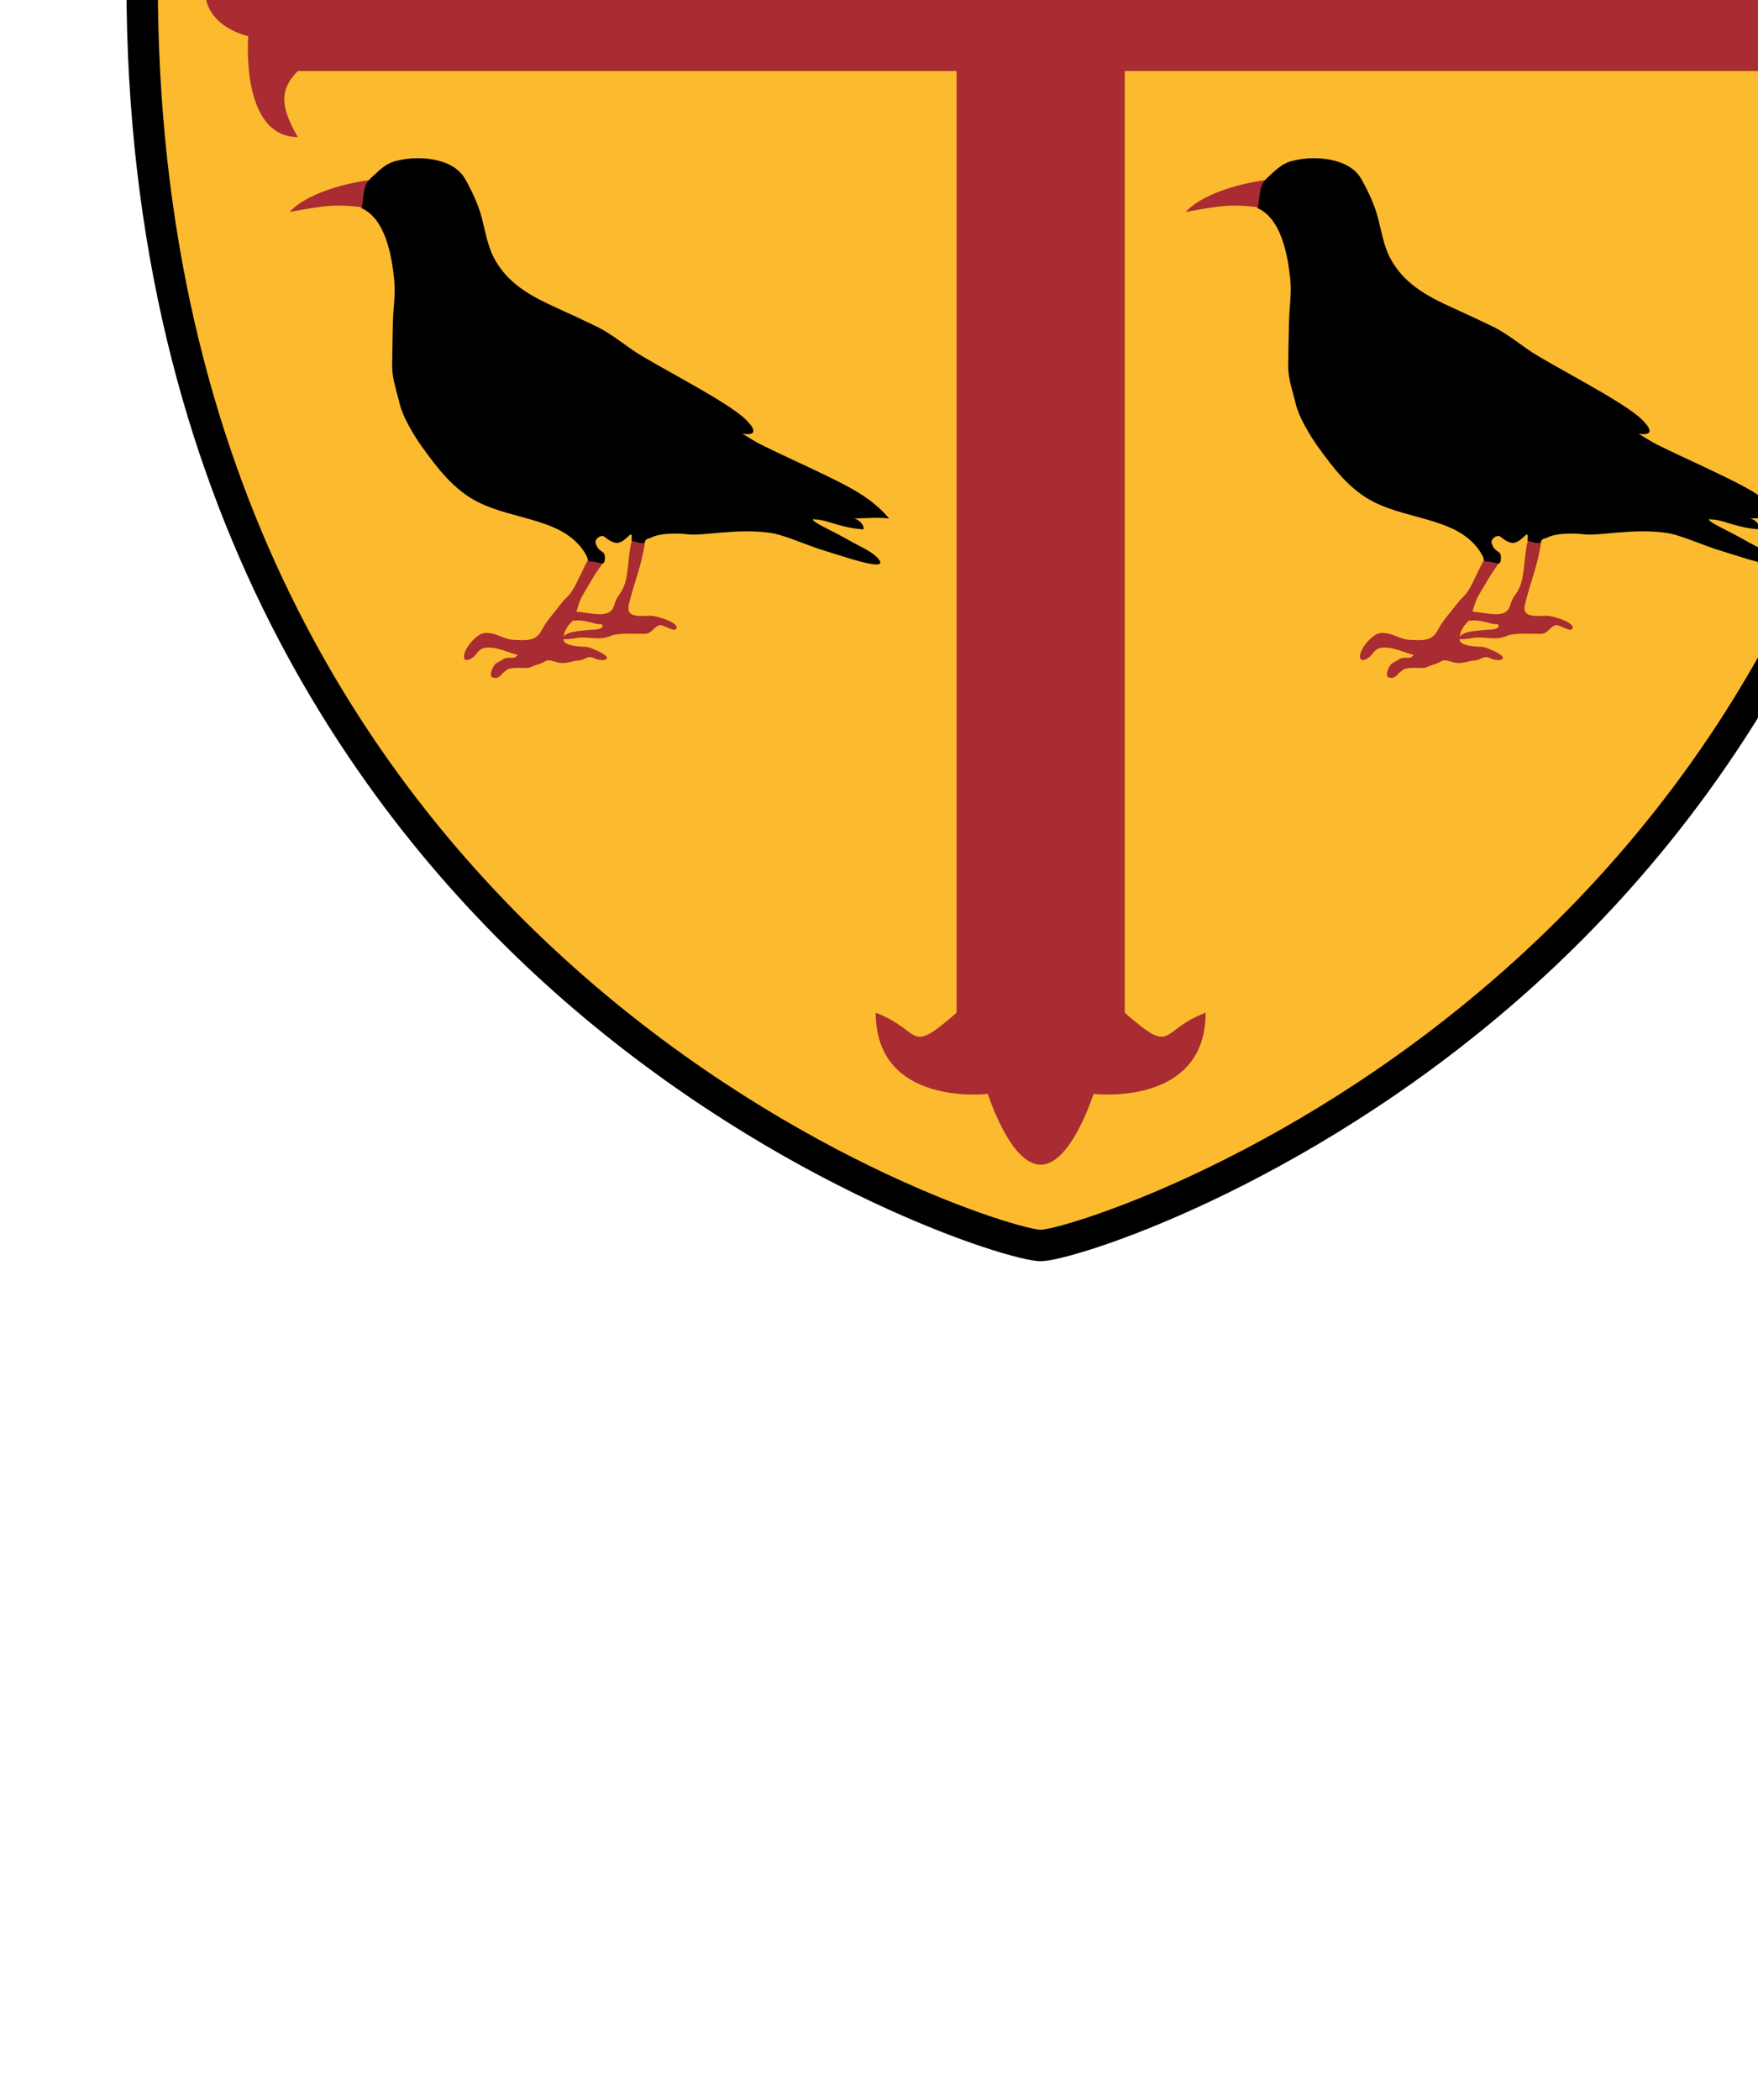 <svg xmlns="http://www.w3.org/2000/svg" width="73.382" height="87.656"><defs><clipPath id="d"><path d="M105.29 696.673H164v74.132h-58.71v-74.132z"/></clipPath><clipPath id="e"><path d="M105.29 700.662H164v70.143h-58.71v-70.143z"/></clipPath><clipPath id="f"><path d="M105.29 696.673H164v74.132h-58.71v-74.132z"/></clipPath><clipPath id="a"><path d="M57.384 299.073h127.44v-127.44H57.384v127.44z"/></clipPath><clipPath id="b"><path d="M67.174 185.96h125.64V60.32H67.175v125.64z"/></clipPath><clipPath id="c"><path d="M399.222 792.726h130.32v-130.32h-130.32v130.32z"/></clipPath></defs><g clip-path="url(#d)" transform="matrix(1.3 0 0 -1.3 -131.6 963.5)"><path d="M105.42 770.677V741.69c0-16.805 7.608-26.975 13.99-32.547 6.963-6.078 14.274-8.353 15.236-8.353.962 0 8.273 2.275 15.235 8.353 6.384 5.572 13.992 15.742 13.992 32.547v28.987H105.42z" fill-rule="evenodd"/></g><g clip-path="url(#e)" transform="matrix(1.3 0 0 -1.3 -131.6 963.5)"><path d="M105.42 770.677V741.69c0-16.805 7.608-26.975 13.99-32.547 6.963-6.078 14.274-8.353 15.236-8.353.962 0 8.273 2.275 15.235 8.353 6.384 5.572 13.992 15.742 13.992 32.547v28.987H105.42z" fill="none" stroke="#000" stroke-width=".257"/><path d="M106.17 769.923V741.69c0-31.75 27.13-40.147 28.476-40.147s28.476 8.398 28.476 40.147v28.233H106.17z" fill="#fcba2f" fill-rule="evenodd"/><path d="M106.17 769.923V741.69c0-31.75 27.13-40.147 28.476-40.147s28.476 8.398 28.476 40.147v28.233H106.17z" fill="none" stroke="#000" stroke-width=".257"/></g><g clip-path="url(#f)" transform="matrix(1.3 0 0 -1.3 -131.6 963.5)"><path d="M137.344 738.875h21.152c.498-.51.655-1.02 0-2.12 1.858 0 1.593 3.24 1.593 3.24s1.39.28 1.39 1.49-1.39 1.492-1.39 1.492.264 3.24-1.594 3.24c.655-1.102.498-1.61 0-2.122h-21.15v19.76c1.6 1.402 1.072.58 2.595 0 0 3.04-3.598 2.607-3.598 2.607s-.717 2.274-1.696 2.274c-.98 0-1.696-2.274-1.696-2.274s-3.6.434-3.6-2.606c1.523.58.994 1.4 2.596 0v-19.76h-21.15c-.5.51-.657 1.02 0 2.12-1.86 0-1.594-3.24-1.594-3.24s-1.39-.28-1.39-1.49 1.39-1.492 1.39-1.492-.266-3.24 1.593-3.24c-.656 1.102-.498 1.61 0 2.12h21.15V708.64c-1.6-1.4-1.072-.58-2.595 0 0-3.04 3.6-2.606 3.6-2.606s.716-2.274 1.696-2.274 1.696 2.274 1.696 2.274 3.6-.433 3.6 2.606c-1.524-.578-.995-1.4-2.597 0v30.237M113.11 762.243c-1.078.178-1.515.076-2.58-.11.692.732 2.287 1.023 2.887 1.05-.204-.242-.22-.62-.308-.94" fill="#a82c31"/><path d="M120.634 750.905c-.27-.326-.472-.708-.69-1.073-.193-.32-.173-.67-.424-.936-.115-.122-.228-.373-.19-.526.043-.17.514-.2.66-.2.15.002.283-.068.42-.127.475-.212.332-.338.034-.287-.1.017-.197.1-.302.083-.117-.02-.186-.1-.328-.11-.218-.014-.36-.095-.58-.08-.13.01-.374.14-.49.062-.105-.072-.22-.102-.34-.14-.088-.028-.128-.07-.228-.08-.188-.018-.517.045-.678-.066-.2-.137-.225-.312-.452-.236-.143.048.03.402.11.448.087.052.175.102.265.15.114.058.26.002.356.05.025.015.058.048.078.072-.31.08-.62.238-.94.238-.206 0-.29-.07-.423-.246-.058-.076-.362-.292-.362-.04 0 .262.406.713.635.746.356.05.623-.2.957-.215.335-.013.707-.07.897.3.165.32.406.568.62.852.218.288.24.2.433.538.097.166.345.723.44.873.048.077.428-.05.524-.05" fill="#a82c31"/><path d="M121.508 751.536c-.1-.326-.094-1.01-.22-1.36-.13-.364-.246-.334-.34-.68-.195-.726-1.693.293-1.755-.546.393-.03.375.196 1.212-.05.06-.018.18.047.172-.075-.005-.068-.16-.097-.206-.1-.195-.008-.393-.024-.588-.05-.186-.027-.336-.054-.477-.19-.16-.152.49-.018.554-.017.387.01.628-.093.975.05.263.11.848.062 1.118.068.196.006.285.235.45.275.134.033.448-.21.527-.125.183.195-.615.435-.81.435-.184 0-.348-.03-.53.017-.24.064-.19.252-.14.46.17.654.412 1.24.495 1.924-.146.01-.113.108-.27.116 0-.02-.167-.13-.167-.15" fill="#a82c31"/><path d="M112.79 762.273c.824-.322 1.024-1.57 1.1-2.34.044-.43-.032-.89-.043-1.32-.012-.465-.015-.93-.024-1.394-.01-.436.147-.848.247-1.27.098-.407.46-1.012.697-1.34.51-.708 1.03-1.4 1.815-1.796 1.192-.6 2.786-.512 3.46-1.68.098-.17.007-.23.223-.23.2 0 .362-.17.385.06.034.35-.174.172-.293.526-.047.138.18.304.287.21.102-.088.3-.222.433-.193.323.068.475.536.43.05.053.027.4-.136.436-.01.028.106.125.092.186.124.293.157.89.15 1.204.11.46-.058 1.606.203 2.65.044.394-.06.935-.303 1.533-.507.773-.238 2.253-.764 1.94-.35-.187.248-.594.412-.858.562-.312.178-.633.343-.952.505-.028.014-.44.235-.278.228.193-.01.332-.043.516-.1.378-.117.686-.2 1.076-.223.02.16-.165.323-.305.35.37.006.76.046 1.126 0-.547.653-1.276 1.014-2.013 1.373-.83.404-1.263.582-2.114 1.003-.33.163-.79.523-1.063.544-.463.035 1.478-.64.6.243-.594.597-2.966 1.772-3.65 2.245-.384.266-.756.565-1.176.765-.43.207-.864.41-1.3.607-.8.366-1.548.77-1.98 1.6-.2.382-.28.876-.39 1.295-.112.416-.316.847-.523 1.218-.402.724-1.603.77-2.28.57-.31-.09-.536-.337-.767-.55-.26-.237-.202-.59-.282-.938"/><path d="M141.88 762.243c-1.077.178-1.513.076-2.578-.11.69.732 2.287 1.023 2.887 1.05-.205-.242-.222-.62-.31-.94M149.405 750.905c-.27-.326-.472-.708-.69-1.073-.193-.32-.173-.67-.424-.936-.113-.122-.227-.373-.188-.526.042-.17.513-.2.66-.2.15.002.283-.068.417-.127.476-.212.333-.338.035-.287-.1.017-.197.1-.302.083-.117-.02-.186-.1-.328-.11-.218-.014-.36-.095-.58-.08-.13.01-.374.14-.49.062-.105-.072-.22-.102-.34-.14-.088-.028-.128-.07-.228-.08-.188-.018-.517.045-.678-.066-.202-.137-.226-.312-.453-.236-.143.048.03.402.11.448.087.052.175.102.265.15.114.058.26.002.355.05.026.015.058.048.078.072-.31.08-.62.238-.94.238-.206 0-.29-.07-.423-.246-.058-.076-.363-.292-.363-.04 0 .262.405.713.634.746.356.05.624-.2.957-.215.336-.013.708-.07.9.3.163.32.404.568.62.852.216.288.237.2.43.538.098.166.346.723.44.873.05.077.43-.05.525-.05" fill="#a82c31"/><path d="M150.28 751.536c-.1-.326-.094-1.01-.22-1.36-.13-.364-.246-.334-.34-.68-.195-.726-1.693.293-1.755-.546.393-.03.375.196 1.212-.05.06-.018.18.047.172-.075-.006-.068-.162-.097-.207-.1-.197-.008-.394-.024-.59-.05-.185-.027-.335-.054-.475-.19-.16-.152.488-.018.553-.017.39.01.63-.093.977.05.263.11.848.062 1.118.068.196.006.285.235.45.275.134.033.447-.21.526-.125.185.195-.613.435-.808.435-.184 0-.348-.03-.53.017-.24.064-.19.252-.138.46.168.654.41 1.24.492 1.924-.145.01-.113.108-.27.116 0-.02-.166-.13-.166-.15" fill="#a82c31"/><path d="M141.563 762.273c.823-.322 1.023-1.57 1.1-2.34.042-.43-.034-.89-.044-1.32-.013-.465-.017-.93-.026-1.394-.01-.436.147-.848.248-1.27.097-.407.46-1.012.696-1.34.51-.708 1.03-1.4 1.814-1.796 1.193-.6 2.787-.512 3.46-1.68.1-.17.008-.23.224-.23.2 0 .362-.17.385.06.035.35-.173.172-.292.526-.047.138.18.304.287.21.102-.088.3-.222.433-.193.323.068.475.536.43.05.053.027.4-.136.436-.01.028.106.124.092.186.124.294.157.89.15 1.206.11.46-.058 1.605.203 2.648.044.395-.06.936-.303 1.534-.507.772-.238 2.254-.764 1.94-.35-.187.248-.593.412-.858.562-.31.178-.632.343-.95.505-.03.014-.442.235-.28.228.194-.01.333-.043.517-.1.378-.117.686-.2 1.076-.223.02.16-.165.323-.305.35.37.006.76.046 1.126 0-.547.653-1.276 1.014-2.013 1.373-.83.404-1.262.582-2.113 1.003-.33.163-.788.523-1.063.544-.463.035 1.478-.64.6.243-.594.597-2.966 1.772-3.65 2.245-.385.266-.755.565-1.176.765-.43.207-.864.41-1.3.607-.8.366-1.548.77-1.98 1.6-.2.382-.278.876-.39 1.295-.11.416-.316.847-.523 1.218-.402.724-1.603.77-2.278.57-.312-.09-.538-.337-.77-.55-.258-.237-.2-.59-.28-.938"/><path d="M113.11 734.46c-1.078.18-1.515.077-2.58-.11.692.732 2.287 1.024 2.887 1.05-.204-.24-.22-.62-.308-.94M120.634 723.124c-.27-.326-.472-.708-.69-1.073-.193-.318-.173-.67-.424-.935-.115-.12-.228-.372-.19-.526.043-.17.514-.2.66-.2.15 0 .283-.07.42-.13.475-.21.332-.337.034-.286-.1.017-.197.1-.302.083-.117-.02-.186-.1-.328-.108-.218-.015-.36-.096-.58-.08-.13.008-.374.138-.49.06-.105-.07-.22-.1-.34-.14-.088-.027-.128-.068-.228-.078-.188-.02-.517.043-.678-.068-.2-.137-.225-.312-.452-.236-.143.048.03.402.11.448.087.052.175.102.265.15.114.058.26.002.356.05.025.015.058.048.078.072-.31.08-.62.238-.94.238-.206 0-.29-.07-.423-.245-.058-.075-.362-.292-.362-.04 0 .262.406.714.635.747.356.05.623-.202.957-.216.335-.012.707-.07.897.3.165.32.406.57.62.853.218.288.24.2.433.54.097.165.345.722.44.87.048.078.428-.05.524-.05" fill="#a82c31"/><path d="M121.508 723.754c-.1-.326-.094-1.01-.22-1.36-.13-.364-.246-.334-.34-.68-.195-.726-1.693.292-1.755-.546.393-.03.375.196 1.212-.05.06-.02.18.047.172-.075-.005-.068-.16-.097-.206-.1-.195-.008-.393-.025-.588-.05-.186-.027-.336-.054-.477-.19-.16-.152.49-.018.554-.017.387.01.628-.093.975.05.263.11.848.062 1.118.068.196.006.285.235.45.275.134.03.448-.21.527-.127.183.195-.615.434-.81.434-.184 0-.348-.03-.53.018-.24.064-.19.25-.14.46.17.654.412 1.24.495 1.924-.146.007-.113.106-.27.114 0-.02-.167-.13-.167-.15" fill="#a82c31"/><path d="M112.79 734.492c.824-.322 1.024-1.57 1.1-2.34.044-.43-.032-.89-.043-1.32-.012-.465-.015-.93-.024-1.394-.01-.435.147-.847.247-1.27.098-.406.46-1.01.697-1.34.51-.707 1.03-1.4 1.815-1.795 1.192-.6 2.786-.512 3.46-1.68.098-.17.007-.23.223-.23.2 0 .362-.17.385.06.034.35-.174.173-.293.525-.047.14.18.304.287.21.102-.087.3-.22.433-.192.323.068.475.536.43.05.053.027.4-.136.436-.01.028.106.125.092.186.124.293.156.89.15 1.204.108.46-.057 1.606.204 2.65.045.394-.06.935-.303 1.533-.508.773-.237 2.253-.763 1.94-.35-.187.25-.594.413-.858.563-.312.18-.633.343-.952.506-.028.014-.44.235-.278.228.193-.01.332-.043.516-.1.378-.117.686-.2 1.076-.223.02.16-.165.322-.305.348.37.007.76.047 1.126 0-.547.654-1.276 1.015-2.013 1.373-.83.406-1.263.584-2.114 1.005-.33.163-.79.523-1.063.544-.463.034 1.478-.64.6.242-.594.598-2.966 1.772-3.65 2.245-.384.266-.756.565-1.176.765-.43.207-.864.41-1.3.607-.8.364-1.548.768-1.98 1.598-.2.383-.28.878-.39 1.297-.112.415-.316.846-.523 1.216-.402.726-1.603.773-2.28.573-.31-.09-.536-.338-.767-.55-.26-.238-.202-.593-.282-.94"/><path d="M141.88 734.46c-1.076.18-1.513.077-2.578-.11.692.732 2.287 1.024 2.887 1.05-.205-.24-.222-.62-.31-.94M149.405 723.124c-.27-.326-.47-.708-.69-1.073-.193-.318-.173-.67-.424-.935-.113-.12-.227-.372-.188-.526.042-.17.513-.2.66-.2.15 0 .283-.07.418-.13.476-.21.333-.337.035-.286-.1.017-.197.1-.302.083-.117-.02-.185-.1-.328-.108-.218-.015-.36-.096-.58-.08-.13.008-.374.138-.49.06-.104-.07-.22-.1-.34-.14-.088-.027-.128-.068-.228-.078-.188-.02-.517.043-.678-.068-.202-.137-.226-.312-.453-.236-.143.048.03.402.11.448.087.052.175.102.265.15.114.058.26.002.355.05.026.015.058.048.078.072-.31.08-.62.238-.94.238-.205 0-.29-.07-.423-.245-.058-.075-.363-.292-.363-.04 0 .262.405.714.634.747.356.05.624-.202.957-.216.336-.012.708-.07.9.3.163.32.404.57.62.853.216.288.238.2.432.54.096.165.344.722.438.87.05.078.43-.05.525-.05" fill="#a82c31"/><path d="M150.28 723.754c-.1-.326-.094-1.01-.22-1.36-.13-.364-.246-.334-.34-.68-.194-.726-1.693.292-1.755-.546.393-.03.375.196 1.212-.05.06-.02.18.047.172-.075-.006-.068-.16-.097-.207-.1-.197-.008-.394-.025-.59-.05-.185-.027-.335-.054-.475-.19-.16-.152.488-.018.553-.017.39.01.63-.093.977.05.263.11.848.062 1.118.068.196.006.285.235.45.275.134.03.448-.21.526-.127.185.195-.613.434-.807.434-.185 0-.35-.03-.53.018-.24.064-.192.25-.14.46.17.654.41 1.24.494 1.924-.146.007-.113.106-.27.114 0-.02-.167-.13-.167-.15" fill="#a82c31"/><path d="M141.563 734.492c.823-.322 1.023-1.57 1.1-2.34.042-.43-.033-.89-.044-1.32-.013-.465-.017-.93-.026-1.394-.01-.435.147-.847.248-1.27.097-.406.46-1.01.696-1.34.51-.707 1.03-1.4 1.815-1.795 1.192-.6 2.786-.512 3.46-1.68.1-.17.007-.23.223-.23.2 0 .363-.17.385.06.035.35-.173.173-.292.525-.047.14.18.304.288.21.1-.087.3-.22.432-.192.323.068.475.536.43.05.053.027.4-.136.436-.01.028.106.125.092.186.124.294.156.89.15 1.206.108.46-.057 1.605.204 2.648.045.395-.06.936-.303 1.534-.508.773-.237 2.254-.763 1.942-.35-.19.25-.595.413-.86.563-.31.18-.632.343-.95.506-.03.014-.442.235-.28.228.194-.01.333-.043.517-.1.378-.117.686-.2 1.077-.223.02.16-.166.322-.306.348.37.007.76.047 1.126 0-.547.654-1.276 1.015-2.013 1.373-.83.406-1.262.584-2.112 1.005-.33.163-.79.523-1.064.544-.463.034 1.478-.64.6.242-.594.598-2.966 1.772-3.65 2.245-.384.266-.755.565-1.176.765-.43.207-.864.41-1.3.607-.8.364-1.548.768-1.98 1.598-.2.383-.278.878-.39 1.297-.11.415-.316.846-.523 1.216-.402.726-1.603.773-2.278.573-.312-.09-.538-.338-.77-.55-.258-.238-.2-.593-.28-.94"/></g></svg>